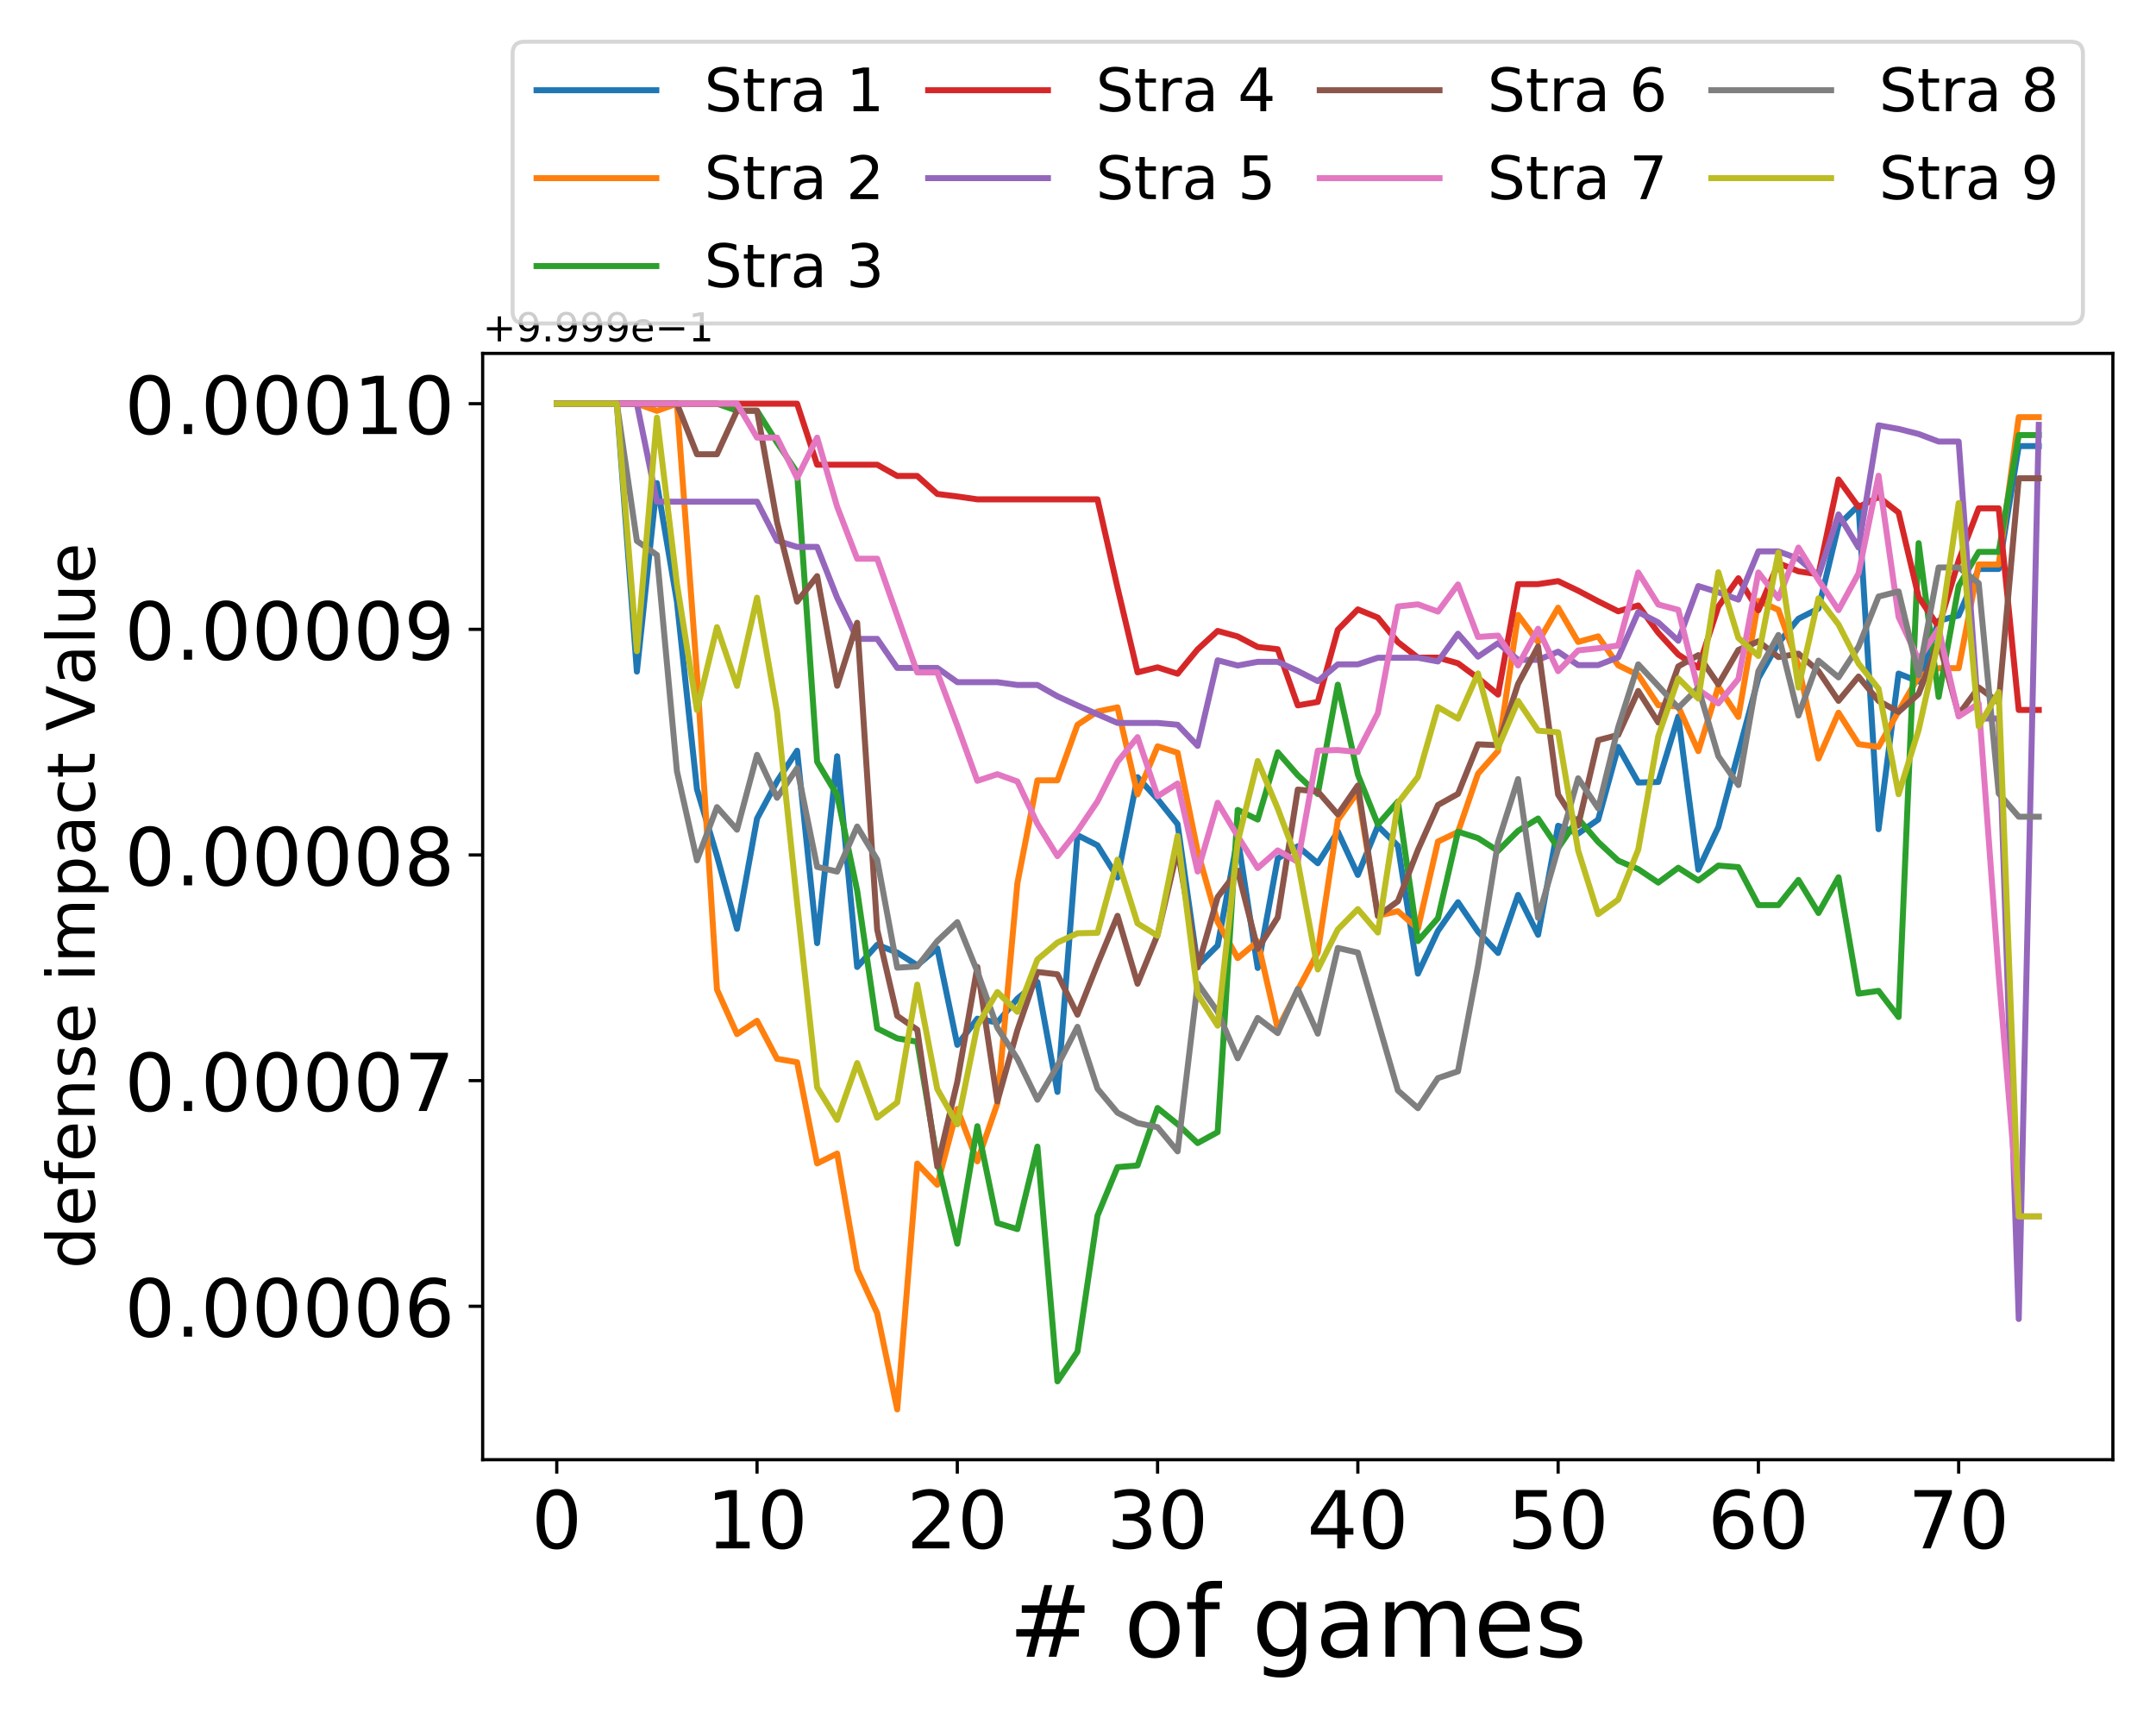 <?xml version="1.0" encoding="utf-8" standalone="no"?>
<!DOCTYPE svg PUBLIC "-//W3C//DTD SVG 1.1//EN"
  "http://www.w3.org/Graphics/SVG/1.1/DTD/svg11.dtd">
<!-- Created with matplotlib (https://matplotlib.org/) -->
<svg height="432pt" version="1.1" viewBox="0 0 540 432" width="540pt" xmlns="http://www.w3.org/2000/svg" xmlns:xlink="http://www.w3.org/1999/xlink">
 <defs>
  <style type="text/css">
*{stroke-linecap:butt;stroke-linejoin:round;}
  </style>
 </defs>
 <g id="figure_1">
  <g id="patch_1">
   <path d="M 0 432 
L 540 432 
L 540 0 
L 0 0 
z
" style="fill:#ffffff;"/>
  </g>
  <g id="axes_1">
   <g id="patch_2">
    <path d="M 120.89 365.56 
L 529.2 365.56 
L 529.2 88.5 
L 120.89 88.5 
z
" style="fill:#ffffff;"/>
   </g>
   <g id="matplotlib.axis_1">
    <g id="xtick_1">
     <g id="line2d_1">
      <defs>
       <path d="M 0 0 
L 0 3.5 
" id="mb848caf6ff" style="stroke:#000000;stroke-width:0.8;"/>
      </defs>
      <g>
       <use style="stroke:#000000;stroke-width:0.8;" x="139.45" xlink:href="#mb848caf6ff" y="365.56"/>
      </g>
     </g>
     <g id="text_1">
      <!-- 0 -->
      <defs>
       <path d="M 31.781 66.406 
Q 24.172 66.406 20.328 58.906 
Q 16.5 51.422 16.5 36.375 
Q 16.5 21.391 20.328 13.891 
Q 24.172 6.391 31.781 6.391 
Q 39.453 6.391 43.281 13.891 
Q 47.125 21.391 47.125 36.375 
Q 47.125 51.422 43.281 58.906 
Q 39.453 66.406 31.781 66.406 
z
M 31.781 74.219 
Q 44.047 74.219 50.516 64.516 
Q 56.984 54.828 56.984 36.375 
Q 56.984 17.969 50.516 8.266 
Q 44.047 -1.422 31.781 -1.422 
Q 19.531 -1.422 13.062 8.266 
Q 6.594 17.969 6.594 36.375 
Q 6.594 54.828 13.062 64.516 
Q 19.531 74.219 31.781 74.219 
z
" id="DejaVuSans-48"/>
      </defs>
      <g transform="translate(133.087 387.757)scale(0.2 -0.2)">
       <use xlink:href="#DejaVuSans-48"/>
      </g>
     </g>
    </g>
    <g id="xtick_2">
     <g id="line2d_2">
      <g>
       <use style="stroke:#000000;stroke-width:0.8;" x="189.61" xlink:href="#mb848caf6ff" y="365.56"/>
      </g>
     </g>
     <g id="text_2">
      <!-- 10 -->
      <defs>
       <path d="M 12.406 8.297 
L 28.516 8.297 
L 28.516 63.922 
L 10.984 60.406 
L 10.984 69.391 
L 28.422 72.906 
L 38.281 72.906 
L 38.281 8.297 
L 54.391 8.297 
L 54.391 0 
L 12.406 0 
z
" id="DejaVuSans-49"/>
      </defs>
      <g transform="translate(176.885 387.757)scale(0.2 -0.2)">
       <use xlink:href="#DejaVuSans-49"/>
       <use x="63.623" xlink:href="#DejaVuSans-48"/>
      </g>
     </g>
    </g>
    <g id="xtick_3">
     <g id="line2d_3">
      <g>
       <use style="stroke:#000000;stroke-width:0.8;" x="239.771" xlink:href="#mb848caf6ff" y="365.56"/>
      </g>
     </g>
     <g id="text_3">
      <!-- 20 -->
      <defs>
       <path d="M 19.188 8.297 
L 53.609 8.297 
L 53.609 0 
L 7.328 0 
L 7.328 8.297 
Q 12.938 14.109 22.625 23.891 
Q 32.328 33.688 34.812 36.531 
Q 39.547 41.844 41.422 45.531 
Q 43.312 49.219 43.312 52.781 
Q 43.312 58.594 39.234 62.25 
Q 35.156 65.922 28.609 65.922 
Q 23.969 65.922 18.812 64.312 
Q 13.672 62.703 7.812 59.422 
L 7.812 69.391 
Q 13.766 71.781 18.938 73 
Q 24.125 74.219 28.422 74.219 
Q 39.75 74.219 46.484 68.547 
Q 53.219 62.891 53.219 53.422 
Q 53.219 48.922 51.531 44.891 
Q 49.859 40.875 45.406 35.406 
Q 44.188 33.984 37.641 27.219 
Q 31.109 20.453 19.188 8.297 
z
" id="DejaVuSans-50"/>
      </defs>
      <g transform="translate(227.046 387.757)scale(0.2 -0.2)">
       <use xlink:href="#DejaVuSans-50"/>
       <use x="63.623" xlink:href="#DejaVuSans-48"/>
      </g>
     </g>
    </g>
    <g id="xtick_4">
     <g id="line2d_4">
      <g>
       <use style="stroke:#000000;stroke-width:0.8;" x="289.932" xlink:href="#mb848caf6ff" y="365.56"/>
      </g>
     </g>
     <g id="text_4">
      <!-- 30 -->
      <defs>
       <path d="M 40.578 39.312 
Q 47.656 37.797 51.625 33 
Q 55.609 28.219 55.609 21.188 
Q 55.609 10.406 48.188 4.484 
Q 40.766 -1.422 27.094 -1.422 
Q 22.516 -1.422 17.656 -0.516 
Q 12.797 0.391 7.625 2.203 
L 7.625 11.719 
Q 11.719 9.328 16.594 8.109 
Q 21.484 6.891 26.812 6.891 
Q 36.078 6.891 40.938 10.547 
Q 45.797 14.203 45.797 21.188 
Q 45.797 27.641 41.281 31.266 
Q 36.766 34.906 28.719 34.906 
L 20.219 34.906 
L 20.219 43.016 
L 29.109 43.016 
Q 36.375 43.016 40.234 45.922 
Q 44.094 48.828 44.094 54.297 
Q 44.094 59.906 40.109 62.906 
Q 36.141 65.922 28.719 65.922 
Q 24.656 65.922 20.016 65.031 
Q 15.375 64.156 9.812 62.312 
L 9.812 71.094 
Q 15.438 72.656 20.344 73.438 
Q 25.25 74.219 29.594 74.219 
Q 40.828 74.219 47.359 69.109 
Q 53.906 64.016 53.906 55.328 
Q 53.906 49.266 50.438 45.094 
Q 46.969 40.922 40.578 39.312 
z
" id="DejaVuSans-51"/>
      </defs>
      <g transform="translate(277.207 387.757)scale(0.2 -0.2)">
       <use xlink:href="#DejaVuSans-51"/>
       <use x="63.623" xlink:href="#DejaVuSans-48"/>
      </g>
     </g>
    </g>
    <g id="xtick_5">
     <g id="line2d_5">
      <g>
       <use style="stroke:#000000;stroke-width:0.8;" x="340.093" xlink:href="#mb848caf6ff" y="365.56"/>
      </g>
     </g>
     <g id="text_5">
      <!-- 40 -->
      <defs>
       <path d="M 37.797 64.312 
L 12.891 25.391 
L 37.797 25.391 
z
M 35.203 72.906 
L 47.609 72.906 
L 47.609 25.391 
L 58.016 25.391 
L 58.016 17.188 
L 47.609 17.188 
L 47.609 0 
L 37.797 0 
L 37.797 17.188 
L 4.891 17.188 
L 4.891 26.703 
z
" id="DejaVuSans-52"/>
      </defs>
      <g transform="translate(327.368 387.757)scale(0.2 -0.2)">
       <use xlink:href="#DejaVuSans-52"/>
       <use x="63.623" xlink:href="#DejaVuSans-48"/>
      </g>
     </g>
    </g>
    <g id="xtick_6">
     <g id="line2d_6">
      <g>
       <use style="stroke:#000000;stroke-width:0.8;" x="390.254" xlink:href="#mb848caf6ff" y="365.56"/>
      </g>
     </g>
     <g id="text_6">
      <!-- 50 -->
      <defs>
       <path d="M 10.797 72.906 
L 49.516 72.906 
L 49.516 64.594 
L 19.828 64.594 
L 19.828 46.734 
Q 21.969 47.469 24.109 47.828 
Q 26.266 48.188 28.422 48.188 
Q 40.625 48.188 47.75 41.5 
Q 54.891 34.812 54.891 23.391 
Q 54.891 11.625 47.562 5.094 
Q 40.234 -1.422 26.906 -1.422 
Q 22.312 -1.422 17.547 -0.641 
Q 12.797 0.141 7.719 1.703 
L 7.719 11.625 
Q 12.109 9.234 16.797 8.062 
Q 21.484 6.891 26.703 6.891 
Q 35.156 6.891 40.078 11.328 
Q 45.016 15.766 45.016 23.391 
Q 45.016 31 40.078 35.438 
Q 35.156 39.891 26.703 39.891 
Q 22.75 39.891 18.812 39.016 
Q 14.891 38.141 10.797 36.281 
z
" id="DejaVuSans-53"/>
      </defs>
      <g transform="translate(377.529 387.757)scale(0.2 -0.2)">
       <use xlink:href="#DejaVuSans-53"/>
       <use x="63.623" xlink:href="#DejaVuSans-48"/>
      </g>
     </g>
    </g>
    <g id="xtick_7">
     <g id="line2d_7">
      <g>
       <use style="stroke:#000000;stroke-width:0.8;" x="440.415" xlink:href="#mb848caf6ff" y="365.56"/>
      </g>
     </g>
     <g id="text_7">
      <!-- 60 -->
      <defs>
       <path d="M 33.016 40.375 
Q 26.375 40.375 22.484 35.828 
Q 18.609 31.297 18.609 23.391 
Q 18.609 15.531 22.484 10.953 
Q 26.375 6.391 33.016 6.391 
Q 39.656 6.391 43.531 10.953 
Q 47.406 15.531 47.406 23.391 
Q 47.406 31.297 43.531 35.828 
Q 39.656 40.375 33.016 40.375 
z
M 52.594 71.297 
L 52.594 62.312 
Q 48.875 64.062 45.094 64.984 
Q 41.312 65.922 37.594 65.922 
Q 27.828 65.922 22.672 59.328 
Q 17.531 52.734 16.797 39.406 
Q 19.672 43.656 24.016 45.922 
Q 28.375 48.188 33.594 48.188 
Q 44.578 48.188 50.953 41.516 
Q 57.328 34.859 57.328 23.391 
Q 57.328 12.156 50.688 5.359 
Q 44.047 -1.422 33.016 -1.422 
Q 20.359 -1.422 13.672 8.266 
Q 6.984 17.969 6.984 36.375 
Q 6.984 53.656 15.188 63.938 
Q 23.391 74.219 37.203 74.219 
Q 40.922 74.219 44.703 73.484 
Q 48.484 72.75 52.594 71.297 
z
" id="DejaVuSans-54"/>
      </defs>
      <g transform="translate(427.69 387.757)scale(0.2 -0.2)">
       <use xlink:href="#DejaVuSans-54"/>
       <use x="63.623" xlink:href="#DejaVuSans-48"/>
      </g>
     </g>
    </g>
    <g id="xtick_8">
     <g id="line2d_8">
      <g>
       <use style="stroke:#000000;stroke-width:0.8;" x="490.576" xlink:href="#mb848caf6ff" y="365.56"/>
      </g>
     </g>
     <g id="text_8">
      <!-- 70 -->
      <defs>
       <path d="M 8.203 72.906 
L 55.078 72.906 
L 55.078 68.703 
L 28.609 0 
L 18.312 0 
L 43.219 64.594 
L 8.203 64.594 
z
" id="DejaVuSans-55"/>
      </defs>
      <g transform="translate(477.851 387.757)scale(0.2 -0.2)">
       <use xlink:href="#DejaVuSans-55"/>
       <use x="63.623" xlink:href="#DejaVuSans-48"/>
      </g>
     </g>
    </g>
    <g id="text_9">
     <!-- # of games -->
     <defs>
      <path d="M 51.125 44 
L 36.922 44 
L 32.812 27.688 
L 47.125 27.688 
z
M 43.797 71.781 
L 38.719 51.516 
L 52.984 51.516 
L 58.109 71.781 
L 65.922 71.781 
L 60.891 51.516 
L 76.125 51.516 
L 76.125 44 
L 58.984 44 
L 54.984 27.688 
L 70.516 27.688 
L 70.516 20.219 
L 53.078 20.219 
L 48 0 
L 40.188 0 
L 45.219 20.219 
L 30.906 20.219 
L 25.875 0 
L 18.016 0 
L 23.094 20.219 
L 7.719 20.219 
L 7.719 27.688 
L 24.906 27.688 
L 29 44 
L 13.281 44 
L 13.281 51.516 
L 30.906 51.516 
L 35.891 71.781 
z
" id="DejaVuSans-35"/>
      <path id="DejaVuSans-32"/>
      <path d="M 30.609 48.391 
Q 23.391 48.391 19.188 42.75 
Q 14.984 37.109 14.984 27.297 
Q 14.984 17.484 19.156 11.844 
Q 23.344 6.203 30.609 6.203 
Q 37.797 6.203 41.984 11.859 
Q 46.188 17.531 46.188 27.297 
Q 46.188 37.016 41.984 42.703 
Q 37.797 48.391 30.609 48.391 
z
M 30.609 56 
Q 42.328 56 49.016 48.375 
Q 55.719 40.766 55.719 27.297 
Q 55.719 13.875 49.016 6.219 
Q 42.328 -1.422 30.609 -1.422 
Q 18.844 -1.422 12.172 6.219 
Q 5.516 13.875 5.516 27.297 
Q 5.516 40.766 12.172 48.375 
Q 18.844 56 30.609 56 
z
" id="DejaVuSans-111"/>
      <path d="M 37.109 75.984 
L 37.109 68.5 
L 28.516 68.5 
Q 23.688 68.5 21.797 66.547 
Q 19.922 64.594 19.922 59.516 
L 19.922 54.688 
L 34.719 54.688 
L 34.719 47.703 
L 19.922 47.703 
L 19.922 0 
L 10.891 0 
L 10.891 47.703 
L 2.297 47.703 
L 2.297 54.688 
L 10.891 54.688 
L 10.891 58.5 
Q 10.891 67.625 15.141 71.797 
Q 19.391 75.984 28.609 75.984 
z
" id="DejaVuSans-102"/>
      <path d="M 45.406 27.984 
Q 45.406 37.75 41.375 43.109 
Q 37.359 48.484 30.078 48.484 
Q 22.859 48.484 18.828 43.109 
Q 14.797 37.75 14.797 27.984 
Q 14.797 18.266 18.828 12.891 
Q 22.859 7.516 30.078 7.516 
Q 37.359 7.516 41.375 12.891 
Q 45.406 18.266 45.406 27.984 
z
M 54.391 6.781 
Q 54.391 -7.172 48.188 -13.984 
Q 42 -20.797 29.203 -20.797 
Q 24.469 -20.797 20.266 -20.094 
Q 16.062 -19.391 12.109 -17.922 
L 12.109 -9.188 
Q 16.062 -11.328 19.922 -12.344 
Q 23.781 -13.375 27.781 -13.375 
Q 36.625 -13.375 41.016 -8.766 
Q 45.406 -4.156 45.406 5.172 
L 45.406 9.625 
Q 42.625 4.781 38.281 2.391 
Q 33.938 0 27.875 0 
Q 17.828 0 11.672 7.656 
Q 5.516 15.328 5.516 27.984 
Q 5.516 40.672 11.672 48.328 
Q 17.828 56 27.875 56 
Q 33.938 56 38.281 53.609 
Q 42.625 51.219 45.406 46.391 
L 45.406 54.688 
L 54.391 54.688 
z
" id="DejaVuSans-103"/>
      <path d="M 34.281 27.484 
Q 23.391 27.484 19.188 25 
Q 14.984 22.516 14.984 16.5 
Q 14.984 11.719 18.141 8.906 
Q 21.297 6.109 26.703 6.109 
Q 34.188 6.109 38.703 11.406 
Q 43.219 16.703 43.219 25.484 
L 43.219 27.484 
z
M 52.203 31.203 
L 52.203 0 
L 43.219 0 
L 43.219 8.297 
Q 40.141 3.328 35.547 0.953 
Q 30.953 -1.422 24.312 -1.422 
Q 15.922 -1.422 10.953 3.297 
Q 6 8.016 6 15.922 
Q 6 25.141 12.172 29.828 
Q 18.359 34.516 30.609 34.516 
L 43.219 34.516 
L 43.219 35.406 
Q 43.219 41.609 39.141 45 
Q 35.062 48.391 27.688 48.391 
Q 23 48.391 18.547 47.266 
Q 14.109 46.141 10.016 43.891 
L 10.016 52.203 
Q 14.938 54.109 19.578 55.047 
Q 24.219 56 28.609 56 
Q 40.484 56 46.344 49.844 
Q 52.203 43.703 52.203 31.203 
z
" id="DejaVuSans-97"/>
      <path d="M 52 44.188 
Q 55.375 50.25 60.062 53.125 
Q 64.75 56 71.094 56 
Q 79.641 56 84.281 50.016 
Q 88.922 44.047 88.922 33.016 
L 88.922 0 
L 79.891 0 
L 79.891 32.719 
Q 79.891 40.578 77.094 44.375 
Q 74.312 48.188 68.609 48.188 
Q 61.625 48.188 57.562 43.547 
Q 53.516 38.922 53.516 30.906 
L 53.516 0 
L 44.484 0 
L 44.484 32.719 
Q 44.484 40.625 41.703 44.406 
Q 38.922 48.188 33.109 48.188 
Q 26.219 48.188 22.156 43.531 
Q 18.109 38.875 18.109 30.906 
L 18.109 0 
L 9.078 0 
L 9.078 54.688 
L 18.109 54.688 
L 18.109 46.188 
Q 21.188 51.219 25.484 53.609 
Q 29.781 56 35.688 56 
Q 41.656 56 45.828 52.969 
Q 50 49.953 52 44.188 
z
" id="DejaVuSans-109"/>
      <path d="M 56.203 29.594 
L 56.203 25.203 
L 14.891 25.203 
Q 15.484 15.922 20.484 11.062 
Q 25.484 6.203 34.422 6.203 
Q 39.594 6.203 44.453 7.469 
Q 49.312 8.734 54.109 11.281 
L 54.109 2.781 
Q 49.266 0.734 44.188 -0.344 
Q 39.109 -1.422 33.891 -1.422 
Q 20.797 -1.422 13.156 6.188 
Q 5.516 13.812 5.516 26.812 
Q 5.516 40.234 12.766 48.109 
Q 20.016 56 32.328 56 
Q 43.359 56 49.781 48.891 
Q 56.203 41.797 56.203 29.594 
z
M 47.219 32.234 
Q 47.125 39.594 43.094 43.984 
Q 39.062 48.391 32.422 48.391 
Q 24.906 48.391 20.391 44.141 
Q 15.875 39.891 15.188 32.172 
z
" id="DejaVuSans-101"/>
      <path d="M 44.281 53.078 
L 44.281 44.578 
Q 40.484 46.531 36.375 47.5 
Q 32.281 48.484 27.875 48.484 
Q 21.188 48.484 17.844 46.438 
Q 14.5 44.391 14.5 40.281 
Q 14.5 37.156 16.891 35.375 
Q 19.281 33.594 26.516 31.984 
L 29.594 31.297 
Q 39.156 29.25 43.188 25.516 
Q 47.219 21.781 47.219 15.094 
Q 47.219 7.469 41.188 3.016 
Q 35.156 -1.422 24.609 -1.422 
Q 20.219 -1.422 15.453 -0.562 
Q 10.688 0.297 5.422 2 
L 5.422 11.281 
Q 10.406 8.688 15.234 7.391 
Q 20.062 6.109 24.812 6.109 
Q 31.156 6.109 34.562 8.281 
Q 37.984 10.453 37.984 14.406 
Q 37.984 18.062 35.516 20.016 
Q 33.062 21.969 24.703 23.781 
L 21.578 24.516 
Q 13.234 26.266 9.516 29.906 
Q 5.812 33.547 5.812 39.891 
Q 5.812 47.609 11.281 51.797 
Q 16.75 56 26.812 56 
Q 31.781 56 36.172 55.266 
Q 40.578 54.547 44.281 53.078 
z
" id="DejaVuSans-115"/>
     </defs>
     <g transform="translate(252.602 414.912)scale(0.25 -0.25)">
      <use xlink:href="#DejaVuSans-35"/>
      <use x="83.789" xlink:href="#DejaVuSans-32"/>
      <use x="115.576" xlink:href="#DejaVuSans-111"/>
      <use x="176.758" xlink:href="#DejaVuSans-102"/>
      <use x="211.963" xlink:href="#DejaVuSans-32"/>
      <use x="243.75" xlink:href="#DejaVuSans-103"/>
      <use x="307.227" xlink:href="#DejaVuSans-97"/>
      <use x="368.506" xlink:href="#DejaVuSans-109"/>
      <use x="465.918" xlink:href="#DejaVuSans-101"/>
      <use x="527.441" xlink:href="#DejaVuSans-115"/>
     </g>
    </g>
   </g>
   <g id="matplotlib.axis_2">
    <g id="ytick_1">
     <g id="line2d_9">
      <defs>
       <path d="M 0 0 
L -3.5 0 
" id="m22e35b7eac" style="stroke:#000000;stroke-width:0.8;"/>
      </defs>
      <g>
       <use style="stroke:#000000;stroke-width:0.8;" x="120.89" xlink:href="#m22e35b7eac" y="327.139"/>
      </g>
     </g>
     <g id="text_10">
      <!-- 0.00006 -->
      <defs>
       <path d="M 10.688 12.406 
L 21 12.406 
L 21 0 
L 10.688 0 
z
" id="DejaVuSans-46"/>
      </defs>
      <g transform="translate(31.184 334.738)scale(0.2 -0.2)">
       <use xlink:href="#DejaVuSans-48"/>
       <use x="63.623" xlink:href="#DejaVuSans-46"/>
       <use x="95.41" xlink:href="#DejaVuSans-48"/>
       <use x="159.033" xlink:href="#DejaVuSans-48"/>
       <use x="222.656" xlink:href="#DejaVuSans-48"/>
       <use x="286.279" xlink:href="#DejaVuSans-48"/>
       <use x="349.902" xlink:href="#DejaVuSans-54"/>
      </g>
     </g>
    </g>
    <g id="ytick_2">
     <g id="line2d_10">
      <g>
       <use style="stroke:#000000;stroke-width:0.8;" x="120.89" xlink:href="#m22e35b7eac" y="270.628"/>
      </g>
     </g>
     <g id="text_11">
      <!-- 0.00007 -->
      <g transform="translate(31.184 278.226)scale(0.2 -0.2)">
       <use xlink:href="#DejaVuSans-48"/>
       <use x="63.623" xlink:href="#DejaVuSans-46"/>
       <use x="95.41" xlink:href="#DejaVuSans-48"/>
       <use x="159.033" xlink:href="#DejaVuSans-48"/>
       <use x="222.656" xlink:href="#DejaVuSans-48"/>
       <use x="286.279" xlink:href="#DejaVuSans-48"/>
       <use x="349.902" xlink:href="#DejaVuSans-55"/>
      </g>
     </g>
    </g>
    <g id="ytick_3">
     <g id="line2d_11">
      <g>
       <use style="stroke:#000000;stroke-width:0.8;" x="120.89" xlink:href="#m22e35b7eac" y="214.116"/>
      </g>
     </g>
     <g id="text_12">
      <!-- 0.00008 -->
      <defs>
       <path d="M 31.781 34.625 
Q 24.75 34.625 20.719 30.859 
Q 16.703 27.094 16.703 20.516 
Q 16.703 13.922 20.719 10.156 
Q 24.75 6.391 31.781 6.391 
Q 38.812 6.391 42.859 10.172 
Q 46.922 13.969 46.922 20.516 
Q 46.922 27.094 42.891 30.859 
Q 38.875 34.625 31.781 34.625 
z
M 21.922 38.812 
Q 15.578 40.375 12.031 44.719 
Q 8.5 49.078 8.5 55.328 
Q 8.5 64.062 14.719 69.141 
Q 20.953 74.219 31.781 74.219 
Q 42.672 74.219 48.875 69.141 
Q 55.078 64.062 55.078 55.328 
Q 55.078 49.078 51.531 44.719 
Q 48 40.375 41.703 38.812 
Q 48.828 37.156 52.797 32.312 
Q 56.781 27.484 56.781 20.516 
Q 56.781 9.906 50.312 4.234 
Q 43.844 -1.422 31.781 -1.422 
Q 19.734 -1.422 13.25 4.234 
Q 6.781 9.906 6.781 20.516 
Q 6.781 27.484 10.781 32.312 
Q 14.797 37.156 21.922 38.812 
z
M 18.312 54.391 
Q 18.312 48.734 21.844 45.562 
Q 25.391 42.391 31.781 42.391 
Q 38.141 42.391 41.719 45.562 
Q 45.312 48.734 45.312 54.391 
Q 45.312 60.062 41.719 63.234 
Q 38.141 66.406 31.781 66.406 
Q 25.391 66.406 21.844 63.234 
Q 18.312 60.062 18.312 54.391 
z
" id="DejaVuSans-56"/>
      </defs>
      <g transform="translate(31.184 221.715)scale(0.2 -0.2)">
       <use xlink:href="#DejaVuSans-48"/>
       <use x="63.623" xlink:href="#DejaVuSans-46"/>
       <use x="95.41" xlink:href="#DejaVuSans-48"/>
       <use x="159.033" xlink:href="#DejaVuSans-48"/>
       <use x="222.656" xlink:href="#DejaVuSans-48"/>
       <use x="286.279" xlink:href="#DejaVuSans-48"/>
       <use x="349.902" xlink:href="#DejaVuSans-56"/>
      </g>
     </g>
    </g>
    <g id="ytick_4">
     <g id="line2d_12">
      <g>
       <use style="stroke:#000000;stroke-width:0.8;" x="120.89" xlink:href="#m22e35b7eac" y="157.605"/>
      </g>
     </g>
     <g id="text_13">
      <!-- 0.00009 -->
      <defs>
       <path d="M 10.984 1.516 
L 10.984 10.5 
Q 14.703 8.734 18.5 7.812 
Q 22.312 6.891 25.984 6.891 
Q 35.75 6.891 40.891 13.453 
Q 46.047 20.016 46.781 33.406 
Q 43.953 29.203 39.594 26.953 
Q 35.25 24.703 29.984 24.703 
Q 19.047 24.703 12.672 31.312 
Q 6.297 37.938 6.297 49.422 
Q 6.297 60.641 12.938 67.422 
Q 19.578 74.219 30.609 74.219 
Q 43.266 74.219 49.922 64.516 
Q 56.594 54.828 56.594 36.375 
Q 56.594 19.141 48.406 8.859 
Q 40.234 -1.422 26.422 -1.422 
Q 22.703 -1.422 18.891 -0.688 
Q 15.094 0.047 10.984 1.516 
z
M 30.609 32.422 
Q 37.25 32.422 41.125 36.953 
Q 45.016 41.5 45.016 49.422 
Q 45.016 57.281 41.125 61.844 
Q 37.25 66.406 30.609 66.406 
Q 23.969 66.406 20.094 61.844 
Q 16.219 57.281 16.219 49.422 
Q 16.219 41.5 20.094 36.953 
Q 23.969 32.422 30.609 32.422 
z
" id="DejaVuSans-57"/>
      </defs>
      <g transform="translate(31.184 165.203)scale(0.2 -0.2)">
       <use xlink:href="#DejaVuSans-48"/>
       <use x="63.623" xlink:href="#DejaVuSans-46"/>
       <use x="95.41" xlink:href="#DejaVuSans-48"/>
       <use x="159.033" xlink:href="#DejaVuSans-48"/>
       <use x="222.656" xlink:href="#DejaVuSans-48"/>
       <use x="286.279" xlink:href="#DejaVuSans-48"/>
       <use x="349.902" xlink:href="#DejaVuSans-57"/>
      </g>
     </g>
    </g>
    <g id="ytick_5">
     <g id="line2d_13">
      <g>
       <use style="stroke:#000000;stroke-width:0.8;" x="120.89" xlink:href="#m22e35b7eac" y="101.094"/>
      </g>
     </g>
     <g id="text_14">
      <!-- 0.00010 -->
      <g transform="translate(31.184 108.692)scale(0.2 -0.2)">
       <use xlink:href="#DejaVuSans-48"/>
       <use x="63.623" xlink:href="#DejaVuSans-46"/>
       <use x="95.41" xlink:href="#DejaVuSans-48"/>
       <use x="159.033" xlink:href="#DejaVuSans-48"/>
       <use x="222.656" xlink:href="#DejaVuSans-48"/>
       <use x="286.279" xlink:href="#DejaVuSans-49"/>
       <use x="349.902" xlink:href="#DejaVuSans-48"/>
      </g>
     </g>
    </g>
    <g id="text_15">
     <!-- defense impact Value -->
     <defs>
      <path d="M 45.406 46.391 
L 45.406 75.984 
L 54.391 75.984 
L 54.391 0 
L 45.406 0 
L 45.406 8.203 
Q 42.578 3.328 38.25 0.953 
Q 33.938 -1.422 27.875 -1.422 
Q 17.969 -1.422 11.734 6.484 
Q 5.516 14.406 5.516 27.297 
Q 5.516 40.188 11.734 48.094 
Q 17.969 56 27.875 56 
Q 33.938 56 38.25 53.625 
Q 42.578 51.266 45.406 46.391 
z
M 14.797 27.297 
Q 14.797 17.391 18.875 11.75 
Q 22.953 6.109 30.078 6.109 
Q 37.203 6.109 41.297 11.75 
Q 45.406 17.391 45.406 27.297 
Q 45.406 37.203 41.297 42.844 
Q 37.203 48.484 30.078 48.484 
Q 22.953 48.484 18.875 42.844 
Q 14.797 37.203 14.797 27.297 
z
" id="DejaVuSans-100"/>
      <path d="M 54.891 33.016 
L 54.891 0 
L 45.906 0 
L 45.906 32.719 
Q 45.906 40.484 42.875 44.328 
Q 39.844 48.188 33.797 48.188 
Q 26.516 48.188 22.312 43.547 
Q 18.109 38.922 18.109 30.906 
L 18.109 0 
L 9.078 0 
L 9.078 54.688 
L 18.109 54.688 
L 18.109 46.188 
Q 21.344 51.125 25.703 53.562 
Q 30.078 56 35.797 56 
Q 45.219 56 50.047 50.172 
Q 54.891 44.344 54.891 33.016 
z
" id="DejaVuSans-110"/>
      <path d="M 9.422 54.688 
L 18.406 54.688 
L 18.406 0 
L 9.422 0 
z
M 9.422 75.984 
L 18.406 75.984 
L 18.406 64.594 
L 9.422 64.594 
z
" id="DejaVuSans-105"/>
      <path d="M 18.109 8.203 
L 18.109 -20.797 
L 9.078 -20.797 
L 9.078 54.688 
L 18.109 54.688 
L 18.109 46.391 
Q 20.953 51.266 25.266 53.625 
Q 29.594 56 35.594 56 
Q 45.562 56 51.781 48.094 
Q 58.016 40.188 58.016 27.297 
Q 58.016 14.406 51.781 6.484 
Q 45.562 -1.422 35.594 -1.422 
Q 29.594 -1.422 25.266 0.953 
Q 20.953 3.328 18.109 8.203 
z
M 48.688 27.297 
Q 48.688 37.203 44.609 42.844 
Q 40.531 48.484 33.406 48.484 
Q 26.266 48.484 22.188 42.844 
Q 18.109 37.203 18.109 27.297 
Q 18.109 17.391 22.188 11.75 
Q 26.266 6.109 33.406 6.109 
Q 40.531 6.109 44.609 11.75 
Q 48.688 17.391 48.688 27.297 
z
" id="DejaVuSans-112"/>
      <path d="M 48.781 52.594 
L 48.781 44.188 
Q 44.969 46.297 41.141 47.344 
Q 37.312 48.391 33.406 48.391 
Q 24.656 48.391 19.812 42.844 
Q 14.984 37.312 14.984 27.297 
Q 14.984 17.281 19.812 11.734 
Q 24.656 6.203 33.406 6.203 
Q 37.312 6.203 41.141 7.25 
Q 44.969 8.297 48.781 10.406 
L 48.781 2.094 
Q 45.016 0.344 40.984 -0.531 
Q 36.969 -1.422 32.422 -1.422 
Q 20.062 -1.422 12.781 6.344 
Q 5.516 14.109 5.516 27.297 
Q 5.516 40.672 12.859 48.328 
Q 20.219 56 33.016 56 
Q 37.156 56 41.109 55.141 
Q 45.062 54.297 48.781 52.594 
z
" id="DejaVuSans-99"/>
      <path d="M 18.312 70.219 
L 18.312 54.688 
L 36.812 54.688 
L 36.812 47.703 
L 18.312 47.703 
L 18.312 18.016 
Q 18.312 11.328 20.141 9.422 
Q 21.969 7.516 27.594 7.516 
L 36.812 7.516 
L 36.812 0 
L 27.594 0 
Q 17.188 0 13.234 3.875 
Q 9.281 7.766 9.281 18.016 
L 9.281 47.703 
L 2.688 47.703 
L 2.688 54.688 
L 9.281 54.688 
L 9.281 70.219 
z
" id="DejaVuSans-116"/>
      <path d="M 28.609 0 
L 0.781 72.906 
L 11.078 72.906 
L 34.188 11.531 
L 57.328 72.906 
L 67.578 72.906 
L 39.797 0 
z
" id="DejaVuSans-86"/>
      <path d="M 9.422 75.984 
L 18.406 75.984 
L 18.406 0 
L 9.422 0 
z
" id="DejaVuSans-108"/>
      <path d="M 8.5 21.578 
L 8.5 54.688 
L 17.484 54.688 
L 17.484 21.922 
Q 17.484 14.156 20.5 10.266 
Q 23.531 6.391 29.594 6.391 
Q 36.859 6.391 41.078 11.031 
Q 45.312 15.672 45.312 23.688 
L 45.312 54.688 
L 54.297 54.688 
L 54.297 0 
L 45.312 0 
L 45.312 8.406 
Q 42.047 3.422 37.719 1 
Q 33.406 -1.422 27.688 -1.422 
Q 18.266 -1.422 13.375 4.438 
Q 8.5 10.297 8.5 21.578 
z
M 31.109 56 
z
" id="DejaVuSans-117"/>
     </defs>
     <g transform="translate(23.718 317.757)rotate(-90)scale(0.167 -0.167)">
      <use xlink:href="#DejaVuSans-100"/>
      <use x="63.477" xlink:href="#DejaVuSans-101"/>
      <use x="125" xlink:href="#DejaVuSans-102"/>
      <use x="160.205" xlink:href="#DejaVuSans-101"/>
      <use x="221.729" xlink:href="#DejaVuSans-110"/>
      <use x="285.107" xlink:href="#DejaVuSans-115"/>
      <use x="337.207" xlink:href="#DejaVuSans-101"/>
      <use x="398.73" xlink:href="#DejaVuSans-32"/>
      <use x="430.518" xlink:href="#DejaVuSans-105"/>
      <use x="458.301" xlink:href="#DejaVuSans-109"/>
      <use x="555.713" xlink:href="#DejaVuSans-112"/>
      <use x="619.189" xlink:href="#DejaVuSans-97"/>
      <use x="680.469" xlink:href="#DejaVuSans-99"/>
      <use x="735.449" xlink:href="#DejaVuSans-116"/>
      <use x="774.658" xlink:href="#DejaVuSans-32"/>
      <use x="806.445" xlink:href="#DejaVuSans-86"/>
      <use x="874.744" xlink:href="#DejaVuSans-97"/>
      <use x="936.023" xlink:href="#DejaVuSans-108"/>
      <use x="963.807" xlink:href="#DejaVuSans-117"/>
      <use x="1027.186" xlink:href="#DejaVuSans-101"/>
     </g>
    </g>
    <g id="text_16">
     <!-- +9.999e−1 -->
     <defs>
      <path d="M 46 62.703 
L 46 35.5 
L 73.188 35.5 
L 73.188 27.203 
L 46 27.203 
L 46 0 
L 37.797 0 
L 37.797 27.203 
L 10.594 27.203 
L 10.594 35.5 
L 37.797 35.5 
L 37.797 62.703 
z
" id="DejaVuSans-43"/>
      <path d="M 10.594 35.5 
L 73.188 35.5 
L 73.188 27.203 
L 10.594 27.203 
z
" id="DejaVuSans-8722"/>
     </defs>
     <g transform="translate(120.89 85.5)scale(0.1 -0.1)">
      <use xlink:href="#DejaVuSans-43"/>
      <use x="83.789" xlink:href="#DejaVuSans-57"/>
      <use x="147.412" xlink:href="#DejaVuSans-46"/>
      <use x="179.199" xlink:href="#DejaVuSans-57"/>
      <use x="242.822" xlink:href="#DejaVuSans-57"/>
      <use x="306.445" xlink:href="#DejaVuSans-57"/>
      <use x="370.068" xlink:href="#DejaVuSans-101"/>
      <use x="431.592" xlink:href="#DejaVuSans-8722"/>
      <use x="515.381" xlink:href="#DejaVuSans-49"/>
     </g>
    </g>
   </g>
   <g id="line2d_14">
    <path clip-path="url(#pe4929e7ce4)" d="M 139.45 101.094 
L 144.466 101.094 
L 149.482 101.094 
L 154.498 101.094 
L 159.514 168.187 
L 164.53 120.989 
L 169.546 150.669 
L 174.562 197.645 
L 179.578 214.367 
L 184.594 232.609 
L 189.61 204.996 
L 194.627 195.675 
L 199.643 188.012 
L 204.659 236.191 
L 209.675 189.389 
L 214.691 242.166 
L 219.707 236.612 
L 224.723 238.554 
L 229.739 241.751 
L 234.755 237.501 
L 239.771 261.666 
L 244.788 255.124 
L 249.804 256.071 
L 254.82 250.09 
L 259.836 245.932 
L 264.852 273.448 
L 269.868 209.157 
L 274.884 211.7 
L 279.9 219.755 
L 284.916 194.636 
L 289.932 200.13 
L 294.948 206.405 
L 299.965 241.774 
L 304.981 236.787 
L 309.997 209.759 
L 315.013 242.411 
L 320.029 214.998 
L 325.045 211.938 
L 330.061 216.179 
L 335.077 208.269 
L 340.093 219.107 
L 345.109 206.859 
L 350.125 211.805 
L 355.142 243.83 
L 360.158 233.116 
L 365.174 225.95 
L 370.19 233.326 
L 375.206 238.652 
L 380.222 224.114 
L 385.238 234.103 
L 390.254 206.802 
L 395.27 208.76 
L 400.286 205.259 
L 405.302 187.05 
L 410.319 195.971 
L 415.335 195.834 
L 420.351 179.444 
L 425.367 217.789 
L 430.383 207.134 
L 435.399 188.485 
L 440.415 169.858 
L 445.431 161.019 
L 450.447 154.952 
L 455.463 152.41 
L 460.48 131.481 
L 465.496 126.583 
L 470.512 207.654 
L 475.528 168.686 
L 480.544 170.674 
L 485.56 155.478 
L 490.576 154.126 
L 495.592 142.48 
L 500.608 142.48 
L 505.624 111.71 
L 510.64 111.71 
" style="fill:none;stroke:#1f77b4;stroke-linecap:square;stroke-width:1.5;"/>
   </g>
   <g id="line2d_15">
    <path clip-path="url(#pe4929e7ce4)" d="M 139.45 101.094 
L 144.466 101.094 
L 149.482 101.094 
L 154.498 101.094 
L 159.514 101.094 
L 164.53 102.887 
L 169.546 101.094 
L 174.562 168.714 
L 179.578 247.83 
L 184.594 258.974 
L 189.61 255.644 
L 194.627 265.164 
L 199.643 266.021 
L 204.659 291.363 
L 209.675 288.892 
L 214.691 317.931 
L 219.707 328.864 
L 224.723 352.966 
L 229.739 291.398 
L 234.755 296.705 
L 239.771 277.722 
L 244.788 290.841 
L 249.804 276.344 
L 254.82 221.183 
L 259.836 195.422 
L 264.852 195.422 
L 269.868 181.513 
L 274.884 178.191 
L 279.9 177.144 
L 284.916 198.935 
L 289.932 186.906 
L 294.948 188.514 
L 299.965 213.219 
L 304.981 230.887 
L 309.997 239.949 
L 315.013 235.757 
L 320.029 257.671 
L 325.045 247.914 
L 330.061 238.513 
L 335.077 205.376 
L 340.093 198.278 
L 345.109 229.337 
L 350.125 228.204 
L 355.142 232.548 
L 360.158 210.755 
L 365.174 208.357 
L 370.19 193.754 
L 375.206 188.074 
L 380.222 154.006 
L 385.238 160.783 
L 390.254 152.194 
L 395.27 160.768 
L 400.286 159.366 
L 405.302 166.616 
L 410.319 169.056 
L 415.335 176.6 
L 420.351 176.938 
L 425.367 188.116 
L 430.383 171.962 
L 435.399 179.548 
L 440.415 150.47 
L 445.431 152.74 
L 450.447 166.701 
L 455.463 189.964 
L 460.48 178.483 
L 465.496 186.358 
L 470.512 187.044 
L 475.528 178.089 
L 480.544 169.446 
L 485.56 167.333 
L 490.576 167.333 
L 495.592 141.361 
L 500.608 141.361 
L 505.624 104.469 
L 510.64 104.469 
" style="fill:none;stroke:#ff7f0e;stroke-linecap:square;stroke-width:1.5;"/>
   </g>
   <g id="line2d_16">
    <path clip-path="url(#pe4929e7ce4)" d="M 139.45 101.094 
L 144.466 101.094 
L 149.482 101.094 
L 154.498 101.094 
L 159.514 101.094 
L 164.53 101.094 
L 169.546 101.094 
L 174.562 101.094 
L 179.578 101.094 
L 184.594 102.859 
L 189.61 102.859 
L 194.627 110.848 
L 199.643 118.317 
L 204.659 190.782 
L 209.675 199.133 
L 214.691 223.04 
L 219.707 257.561 
L 224.723 260.045 
L 229.739 260.883 
L 234.755 290.68 
L 239.771 311.468 
L 244.788 282.041 
L 249.804 306.304 
L 254.82 307.807 
L 259.836 287.156 
L 264.852 345.936 
L 269.868 338.513 
L 274.884 304.441 
L 279.9 292.291 
L 284.916 291.869 
L 289.932 277.48 
L 294.948 281.542 
L 299.965 286.261 
L 304.981 283.521 
L 309.997 202.832 
L 315.013 205.242 
L 320.029 188.398 
L 325.045 194.141 
L 330.061 198.855 
L 335.077 171.465 
L 340.093 193.965 
L 345.109 206.481 
L 350.125 200.739 
L 355.142 235.678 
L 360.158 229.943 
L 365.174 208.287 
L 370.19 209.895 
L 375.206 213.089 
L 380.222 208.063 
L 385.238 204.983 
L 390.254 212.4 
L 395.27 205.008 
L 400.286 210.856 
L 405.302 215.534 
L 410.319 217.659 
L 415.335 221.031 
L 420.351 217.317 
L 425.367 220.516 
L 430.383 216.763 
L 435.399 217.161 
L 440.415 226.669 
L 445.431 226.669 
L 450.447 220.369 
L 455.463 228.64 
L 460.48 219.705 
L 465.496 248.841 
L 470.512 248.145 
L 475.528 254.699 
L 480.544 136.019 
L 485.56 174.529 
L 490.576 146.717 
L 495.592 138.215 
L 500.608 138.215 
L 505.624 108.959 
L 510.64 108.959 
" style="fill:none;stroke:#2ca02c;stroke-linecap:square;stroke-width:1.5;"/>
   </g>
   <g id="line2d_17">
    <path clip-path="url(#pe4929e7ce4)" d="M 139.45 101.094 
L 144.466 101.094 
L 149.482 101.094 
L 154.498 101.094 
L 159.514 101.094 
L 164.53 101.094 
L 169.546 101.094 
L 174.562 101.094 
L 179.578 101.094 
L 184.594 101.094 
L 189.61 101.094 
L 194.627 101.094 
L 199.643 101.094 
L 204.659 116.378 
L 209.675 116.378 
L 214.691 116.378 
L 219.707 116.378 
L 224.723 119.195 
L 229.739 119.195 
L 234.755 123.704 
L 239.771 124.332 
L 244.788 125.056 
L 249.804 125.056 
L 254.82 125.056 
L 259.836 125.056 
L 264.852 125.056 
L 269.868 125.056 
L 274.884 125.056 
L 279.9 147.194 
L 284.916 168.375 
L 289.932 167.127 
L 294.948 168.726 
L 299.965 162.622 
L 304.981 158.01 
L 309.997 159.393 
L 315.013 162.031 
L 320.029 162.591 
L 325.045 176.655 
L 330.061 175.782 
L 335.077 157.719 
L 340.093 152.615 
L 345.109 154.67 
L 350.125 160.807 
L 355.142 164.697 
L 360.158 164.697 
L 365.174 166.111 
L 370.19 169.819 
L 375.206 173.948 
L 380.222 146.284 
L 385.238 146.284 
L 390.254 145.53 
L 395.27 147.932 
L 400.286 150.582 
L 405.302 153.089 
L 410.319 151.626 
L 415.335 158.463 
L 420.351 163.917 
L 425.367 167.191 
L 430.383 151.922 
L 435.399 144.815 
L 440.415 152.828 
L 445.431 141.031 
L 450.447 143.084 
L 455.463 143.826 
L 460.48 120.078 
L 465.496 126.982 
L 470.512 124.465 
L 475.528 128.36 
L 480.544 149.526 
L 485.56 156.991 
L 490.576 140.393 
L 495.592 127.305 
L 500.608 127.305 
L 505.624 177.797 
L 510.64 177.797 
" style="fill:none;stroke:#d62728;stroke-linecap:square;stroke-width:1.5;"/>
   </g>
   <g id="line2d_18">
    <path clip-path="url(#pe4929e7ce4)" d="M 139.45 101.094 
L 144.466 101.094 
L 149.482 101.094 
L 154.498 101.094 
L 159.514 101.094 
L 164.53 125.634 
L 169.546 125.634 
L 174.562 125.634 
L 179.578 125.634 
L 184.594 125.634 
L 189.61 125.634 
L 194.627 135.404 
L 199.643 136.967 
L 204.659 136.967 
L 209.675 149.696 
L 214.691 159.993 
L 219.707 159.993 
L 224.723 167.275 
L 229.739 167.275 
L 234.755 167.275 
L 239.771 170.841 
L 244.788 170.841 
L 249.804 170.841 
L 254.82 171.541 
L 259.836 171.541 
L 264.852 174.375 
L 269.868 176.675 
L 274.884 178.873 
L 279.9 181.046 
L 284.916 181.046 
L 289.932 181.046 
L 294.948 181.503 
L 299.965 186.791 
L 304.981 165.359 
L 309.997 166.67 
L 315.013 165.747 
L 320.029 165.747 
L 325.045 168.039 
L 330.061 170.582 
L 335.077 166.38 
L 340.093 166.38 
L 345.109 164.719 
L 350.125 164.719 
L 355.142 164.719 
L 360.158 165.654 
L 365.174 158.701 
L 370.19 164.449 
L 375.206 161.073 
L 380.222 165.246 
L 385.238 165.246 
L 390.254 163.204 
L 395.27 166.561 
L 400.286 166.561 
L 405.302 164.619 
L 410.319 153.295 
L 415.335 155.882 
L 420.351 160.461 
L 425.367 146.768 
L 430.383 148.325 
L 435.399 150.161 
L 440.415 138.083 
L 445.431 138.083 
L 450.447 139.933 
L 455.463 144.248 
L 460.48 128.834 
L 465.496 137.122 
L 470.512 106.516 
L 475.528 107.42 
L 480.544 108.685 
L 485.56 110.583 
L 490.576 110.583 
L 495.592 179.935 
L 500.608 179.935 
L 505.624 330.317 
L 510.64 106.398 
" style="fill:none;stroke:#9467bd;stroke-linecap:square;stroke-width:1.5;"/>
   </g>
   <g id="line2d_19">
    <path clip-path="url(#pe4929e7ce4)" d="M 139.45 101.094 
L 144.466 101.094 
L 149.482 101.094 
L 154.498 101.094 
L 159.514 101.094 
L 164.53 101.094 
L 169.546 101.094 
L 174.562 113.755 
L 179.578 113.755 
L 184.594 102.859 
L 189.61 102.859 
L 194.627 130.789 
L 199.643 150.664 
L 204.659 144.283 
L 209.675 171.741 
L 214.691 155.964 
L 219.707 232.828 
L 224.723 254.415 
L 229.739 257.885 
L 234.755 292.147 
L 239.771 270.899 
L 244.788 242.167 
L 249.804 275.825 
L 254.82 257.961 
L 259.836 243.409 
L 264.852 244.007 
L 269.868 254.11 
L 274.884 241.456 
L 279.9 229.359 
L 284.916 246.357 
L 289.932 234.063 
L 294.948 212.711 
L 299.965 242.291 
L 304.981 224.662 
L 309.997 218.017 
L 315.013 237.651 
L 320.029 229.758 
L 325.045 197.736 
L 330.061 198.221 
L 335.077 203.964 
L 340.093 196.71 
L 345.109 229.39 
L 350.125 225.701 
L 355.142 212.839 
L 360.158 201.598 
L 365.174 198.814 
L 370.19 186.399 
L 375.206 186.622 
L 380.222 171.28 
L 385.238 161.902 
L 390.254 199.004 
L 395.27 206.768 
L 400.286 185.367 
L 405.302 184.047 
L 410.319 173.041 
L 415.335 180.926 
L 420.351 166.894 
L 425.367 164.066 
L 430.383 171.404 
L 435.399 162.775 
L 440.415 160.607 
L 445.431 164.552 
L 450.447 163.7 
L 455.463 168.067 
L 460.48 175.514 
L 465.496 169.432 
L 470.512 175.53 
L 475.528 178.286 
L 480.544 173.782 
L 485.56 160.702 
L 490.576 178.959 
L 495.592 172.158 
L 500.608 175.936 
L 505.624 119.783 
L 510.64 119.783 
" style="fill:none;stroke:#8c564b;stroke-linecap:square;stroke-width:1.5;"/>
   </g>
   <g id="line2d_20">
    <path clip-path="url(#pe4929e7ce4)" d="M 139.45 101.094 
L 144.466 101.094 
L 149.482 101.094 
L 154.498 101.094 
L 159.514 101.094 
L 164.53 101.094 
L 169.546 101.094 
L 174.562 101.094 
L 179.578 101.094 
L 184.594 101.094 
L 189.61 109.595 
L 194.627 109.595 
L 199.643 119.697 
L 204.659 109.595 
L 209.675 126.893 
L 214.691 139.924 
L 219.707 139.924 
L 224.723 154.188 
L 229.739 168.402 
L 234.755 168.402 
L 239.771 181.735 
L 244.788 195.546 
L 249.804 193.889 
L 254.82 195.704 
L 259.836 206.316 
L 264.852 214.395 
L 269.868 208.122 
L 274.884 200.694 
L 279.9 190.78 
L 284.916 184.61 
L 289.932 199.419 
L 294.948 196.218 
L 299.965 218.26 
L 304.981 201.049 
L 309.997 209.394 
L 315.013 217.387 
L 320.029 212.973 
L 325.045 215.847 
L 330.061 187.977 
L 335.077 187.839 
L 340.093 188.333 
L 345.109 178.609 
L 350.125 151.878 
L 355.142 151.346 
L 360.158 153.159 
L 365.174 146.369 
L 370.19 159.517 
L 375.206 159.17 
L 380.222 166.651 
L 385.238 157.461 
L 390.254 168.075 
L 395.27 162.881 
L 400.286 162.352 
L 405.302 161.653 
L 410.319 143.371 
L 415.335 151.393 
L 420.351 152.725 
L 425.367 172.736 
L 430.383 176.154 
L 435.399 170.043 
L 440.415 143.374 
L 445.431 149.837 
L 450.447 137.134 
L 455.463 145.224 
L 460.48 152.798 
L 465.496 143.62 
L 470.512 119.137 
L 475.528 154.524 
L 480.544 165.209 
L 485.56 157.427 
L 490.576 179.419 
L 495.592 176.205 
L 500.608 244.047 
L 505.624 304.619 
L 510.64 304.619 
" style="fill:none;stroke:#e377c2;stroke-linecap:square;stroke-width:1.5;"/>
   </g>
   <g id="line2d_21">
    <path clip-path="url(#pe4929e7ce4)" d="M 139.45 101.094 
L 144.466 101.094 
L 149.482 101.094 
L 154.498 101.094 
L 159.514 135.471 
L 164.53 138.972 
L 169.546 193.137 
L 174.562 215.456 
L 179.578 202.132 
L 184.594 207.782 
L 189.61 189.034 
L 194.627 199.793 
L 199.643 192.381 
L 204.659 217.088 
L 209.675 218.279 
L 214.691 206.996 
L 219.707 215.312 
L 224.723 242.336 
L 229.739 242.033 
L 234.755 235.677 
L 239.771 230.939 
L 244.788 243.307 
L 249.804 257.375 
L 254.82 265.153 
L 259.836 275.41 
L 264.852 266.922 
L 269.868 257.157 
L 274.884 272.657 
L 279.9 278.665 
L 284.916 281.256 
L 289.932 282.288 
L 294.948 288.338 
L 299.965 246.247 
L 304.981 253.396 
L 309.997 265.03 
L 315.013 254.931 
L 320.029 258.723 
L 325.045 247.658 
L 330.061 258.861 
L 335.077 237.401 
L 340.093 238.56 
L 345.109 255.813 
L 350.125 273.104 
L 355.142 277.53 
L 360.158 269.997 
L 365.174 268.307 
L 370.19 241.878 
L 375.206 210.872 
L 380.222 195.11 
L 385.238 229.858 
L 390.254 212.534 
L 395.27 194.92 
L 400.286 202.438 
L 405.302 182.117 
L 410.319 166.382 
L 415.335 171.771 
L 420.351 177.26 
L 425.367 172.253 
L 430.383 189.383 
L 435.399 196.61 
L 440.415 168.078 
L 445.431 159.025 
L 450.447 179.183 
L 455.463 165.447 
L 460.48 169.636 
L 465.496 161.956 
L 470.512 149.394 
L 475.528 148.114 
L 480.544 169.11 
L 485.56 142.108 
L 490.576 142.108 
L 495.592 146.059 
L 500.608 198.705 
L 505.624 204.533 
L 510.64 204.533 
" style="fill:none;stroke:#7f7f7f;stroke-linecap:square;stroke-width:1.5;"/>
   </g>
   <g id="line2d_22">
    <path clip-path="url(#pe4929e7ce4)" d="M 139.45 101.094 
L 144.466 101.094 
L 149.482 101.094 
L 154.498 101.094 
L 159.514 163.082 
L 164.53 104.584 
L 169.546 146.203 
L 174.562 177.813 
L 179.578 157.066 
L 184.594 171.779 
L 189.61 149.68 
L 194.627 178.265 
L 199.643 226.08 
L 204.659 272.308 
L 209.675 280.448 
L 214.691 266.229 
L 219.707 279.918 
L 224.723 276.074 
L 229.739 246.582 
L 234.755 272.729 
L 239.771 281.578 
L 244.788 256.888 
L 249.804 248.445 
L 254.82 253.398 
L 259.836 240.285 
L 264.852 236.046 
L 269.868 233.725 
L 274.884 233.61 
L 279.9 215.289 
L 284.916 231.259 
L 289.932 234.335 
L 294.948 209.365 
L 299.965 249.012 
L 304.981 256.873 
L 309.997 210.831 
L 315.013 190.586 
L 320.029 202.486 
L 325.045 215.842 
L 330.061 242.788 
L 335.077 232.759 
L 340.093 227.673 
L 345.109 233.537 
L 350.125 201.103 
L 355.142 194.55 
L 360.158 177.089 
L 365.174 179.972 
L 370.19 168.656 
L 375.206 187.227 
L 380.222 175.546 
L 385.238 182.975 
L 390.254 183.407 
L 395.27 213.006 
L 400.286 228.935 
L 405.302 225.295 
L 410.319 212.769 
L 415.335 184.366 
L 420.351 169.899 
L 425.367 174.947 
L 430.383 143.323 
L 435.399 159.769 
L 440.415 164.27 
L 445.431 138.371 
L 450.447 172.195 
L 455.463 149.843 
L 460.48 156.391 
L 465.496 166.173 
L 470.512 172.469 
L 475.528 198.896 
L 480.544 182.833 
L 485.56 160.299 
L 490.576 125.994 
L 495.592 181.892 
L 500.608 173.326 
L 505.624 304.619 
L 510.64 304.619 
" style="fill:none;stroke:#bcbd22;stroke-linecap:square;stroke-width:1.5;"/>
   </g>
   <g id="patch_3">
    <path d="M 120.89 365.56 
L 120.89 88.5 
" style="fill:none;stroke:#000000;stroke-linecap:square;stroke-linejoin:miter;stroke-width:0.8;"/>
   </g>
   <g id="patch_4">
    <path d="M 529.2 365.56 
L 529.2 88.5 
" style="fill:none;stroke:#000000;stroke-linecap:square;stroke-linejoin:miter;stroke-width:0.8;"/>
   </g>
   <g id="patch_5">
    <path d="M 120.89 365.56 
L 529.2 365.56 
" style="fill:none;stroke:#000000;stroke-linecap:square;stroke-linejoin:miter;stroke-width:0.8;"/>
   </g>
   <g id="patch_6">
    <path d="M 120.89 88.5 
L 529.2 88.5 
" style="fill:none;stroke:#000000;stroke-linecap:square;stroke-linejoin:miter;stroke-width:0.8;"/>
   </g>
   <g id="legend_1">
    <g id="patch_7">
     <path d="M 131.39 81 
L 518.7 81 
Q 521.7 81 521.7 78 
L 521.7 13.448 
Q 521.7 10.448 518.7 10.448 
L 131.39 10.448 
Q 128.39 10.448 128.39 13.448 
L 128.39 78 
Q 128.39 81 131.39 81 
z
" style="fill:#ffffff;opacity:0.8;stroke:#cccccc;stroke-linejoin:miter;"/>
    </g>
    <g id="line2d_23">
     <path d="M 134.39 22.596 
L 164.39 22.596 
" style="fill:none;stroke:#1f77b4;stroke-linecap:square;stroke-width:1.5;"/>
    </g>
    <g id="line2d_24"/>
    <g id="text_17">
     <!-- Stra 1 -->
     <defs>
      <path d="M 53.516 70.516 
L 53.516 60.891 
Q 47.906 63.578 42.922 64.891 
Q 37.938 66.219 33.297 66.219 
Q 25.25 66.219 20.875 63.094 
Q 16.5 59.969 16.5 54.203 
Q 16.5 49.359 19.406 46.891 
Q 22.312 44.438 30.422 42.922 
L 36.375 41.703 
Q 47.406 39.594 52.656 34.297 
Q 57.906 29 57.906 20.125 
Q 57.906 9.516 50.797 4.047 
Q 43.703 -1.422 29.984 -1.422 
Q 24.812 -1.422 18.969 -0.25 
Q 13.141 0.922 6.891 3.219 
L 6.891 13.375 
Q 12.891 10.016 18.656 8.297 
Q 24.422 6.594 29.984 6.594 
Q 38.422 6.594 43.016 9.906 
Q 47.609 13.234 47.609 19.391 
Q 47.609 24.75 44.312 27.781 
Q 41.016 30.812 33.5 32.328 
L 27.484 33.5 
Q 16.453 35.688 11.516 40.375 
Q 6.594 45.062 6.594 53.422 
Q 6.594 63.094 13.406 68.656 
Q 20.219 74.219 32.172 74.219 
Q 37.312 74.219 42.625 73.281 
Q 47.953 72.359 53.516 70.516 
z
" id="DejaVuSans-83"/>
      <path d="M 41.109 46.297 
Q 39.594 47.172 37.812 47.578 
Q 36.031 48 33.891 48 
Q 26.266 48 22.188 43.047 
Q 18.109 38.094 18.109 28.812 
L 18.109 0 
L 9.078 0 
L 9.078 54.688 
L 18.109 54.688 
L 18.109 46.188 
Q 20.953 51.172 25.484 53.578 
Q 30.031 56 36.531 56 
Q 37.453 56 38.578 55.875 
Q 39.703 55.766 41.062 55.516 
z
" id="DejaVuSans-114"/>
     </defs>
     <g transform="translate(176.39 27.846)scale(0.15 -0.15)">
      <use xlink:href="#DejaVuSans-83"/>
      <use x="63.477" xlink:href="#DejaVuSans-116"/>
      <use x="102.686" xlink:href="#DejaVuSans-114"/>
      <use x="143.799" xlink:href="#DejaVuSans-97"/>
      <use x="205.078" xlink:href="#DejaVuSans-32"/>
      <use x="236.865" xlink:href="#DejaVuSans-49"/>
     </g>
    </g>
    <g id="line2d_25">
     <path d="M 134.39 44.613 
L 164.39 44.613 
" style="fill:none;stroke:#ff7f0e;stroke-linecap:square;stroke-width:1.5;"/>
    </g>
    <g id="line2d_26"/>
    <g id="text_18">
     <!-- Stra 2 -->
     <g transform="translate(176.39 49.863)scale(0.15 -0.15)">
      <use xlink:href="#DejaVuSans-83"/>
      <use x="63.477" xlink:href="#DejaVuSans-116"/>
      <use x="102.686" xlink:href="#DejaVuSans-114"/>
      <use x="143.799" xlink:href="#DejaVuSans-97"/>
      <use x="205.078" xlink:href="#DejaVuSans-32"/>
      <use x="236.865" xlink:href="#DejaVuSans-50"/>
     </g>
    </g>
    <g id="line2d_27">
     <path d="M 134.39 66.63 
L 164.39 66.63 
" style="fill:none;stroke:#2ca02c;stroke-linecap:square;stroke-width:1.5;"/>
    </g>
    <g id="line2d_28"/>
    <g id="text_19">
     <!-- Stra 3 -->
     <g transform="translate(176.39 71.88)scale(0.15 -0.15)">
      <use xlink:href="#DejaVuSans-83"/>
      <use x="63.477" xlink:href="#DejaVuSans-116"/>
      <use x="102.686" xlink:href="#DejaVuSans-114"/>
      <use x="143.799" xlink:href="#DejaVuSans-97"/>
      <use x="205.078" xlink:href="#DejaVuSans-32"/>
      <use x="236.865" xlink:href="#DejaVuSans-51"/>
     </g>
    </g>
    <g id="line2d_29">
     <path d="M 232.469 22.596 
L 262.469 22.596 
" style="fill:none;stroke:#d62728;stroke-linecap:square;stroke-width:1.5;"/>
    </g>
    <g id="line2d_30"/>
    <g id="text_20">
     <!-- Stra 4 -->
     <g transform="translate(274.469 27.846)scale(0.15 -0.15)">
      <use xlink:href="#DejaVuSans-83"/>
      <use x="63.477" xlink:href="#DejaVuSans-116"/>
      <use x="102.686" xlink:href="#DejaVuSans-114"/>
      <use x="143.799" xlink:href="#DejaVuSans-97"/>
      <use x="205.078" xlink:href="#DejaVuSans-32"/>
      <use x="236.865" xlink:href="#DejaVuSans-52"/>
     </g>
    </g>
    <g id="line2d_31">
     <path d="M 232.469 44.613 
L 262.469 44.613 
" style="fill:none;stroke:#9467bd;stroke-linecap:square;stroke-width:1.5;"/>
    </g>
    <g id="line2d_32"/>
    <g id="text_21">
     <!-- Stra 5 -->
     <g transform="translate(274.469 49.863)scale(0.15 -0.15)">
      <use xlink:href="#DejaVuSans-83"/>
      <use x="63.477" xlink:href="#DejaVuSans-116"/>
      <use x="102.686" xlink:href="#DejaVuSans-114"/>
      <use x="143.799" xlink:href="#DejaVuSans-97"/>
      <use x="205.078" xlink:href="#DejaVuSans-32"/>
      <use x="236.865" xlink:href="#DejaVuSans-53"/>
     </g>
    </g>
    <g id="line2d_33">
     <path d="M 330.548 22.596 
L 360.548 22.596 
" style="fill:none;stroke:#8c564b;stroke-linecap:square;stroke-width:1.5;"/>
    </g>
    <g id="line2d_34"/>
    <g id="text_22">
     <!-- Stra 6 -->
     <g transform="translate(372.548 27.846)scale(0.15 -0.15)">
      <use xlink:href="#DejaVuSans-83"/>
      <use x="63.477" xlink:href="#DejaVuSans-116"/>
      <use x="102.686" xlink:href="#DejaVuSans-114"/>
      <use x="143.799" xlink:href="#DejaVuSans-97"/>
      <use x="205.078" xlink:href="#DejaVuSans-32"/>
      <use x="236.865" xlink:href="#DejaVuSans-54"/>
     </g>
    </g>
    <g id="line2d_35">
     <path d="M 330.548 44.613 
L 360.548 44.613 
" style="fill:none;stroke:#e377c2;stroke-linecap:square;stroke-width:1.5;"/>
    </g>
    <g id="line2d_36"/>
    <g id="text_23">
     <!-- Stra 7 -->
     <g transform="translate(372.548 49.863)scale(0.15 -0.15)">
      <use xlink:href="#DejaVuSans-83"/>
      <use x="63.477" xlink:href="#DejaVuSans-116"/>
      <use x="102.686" xlink:href="#DejaVuSans-114"/>
      <use x="143.799" xlink:href="#DejaVuSans-97"/>
      <use x="205.078" xlink:href="#DejaVuSans-32"/>
      <use x="236.865" xlink:href="#DejaVuSans-55"/>
     </g>
    </g>
    <g id="line2d_37">
     <path d="M 428.627 22.596 
L 458.627 22.596 
" style="fill:none;stroke:#7f7f7f;stroke-linecap:square;stroke-width:1.5;"/>
    </g>
    <g id="line2d_38"/>
    <g id="text_24">
     <!-- Stra 8 -->
     <g transform="translate(470.627 27.846)scale(0.15 -0.15)">
      <use xlink:href="#DejaVuSans-83"/>
      <use x="63.477" xlink:href="#DejaVuSans-116"/>
      <use x="102.686" xlink:href="#DejaVuSans-114"/>
      <use x="143.799" xlink:href="#DejaVuSans-97"/>
      <use x="205.078" xlink:href="#DejaVuSans-32"/>
      <use x="236.865" xlink:href="#DejaVuSans-56"/>
     </g>
    </g>
    <g id="line2d_39">
     <path d="M 428.627 44.613 
L 458.627 44.613 
" style="fill:none;stroke:#bcbd22;stroke-linecap:square;stroke-width:1.5;"/>
    </g>
    <g id="line2d_40"/>
    <g id="text_25">
     <!-- Stra 9 -->
     <g transform="translate(470.627 49.863)scale(0.15 -0.15)">
      <use xlink:href="#DejaVuSans-83"/>
      <use x="63.477" xlink:href="#DejaVuSans-116"/>
      <use x="102.686" xlink:href="#DejaVuSans-114"/>
      <use x="143.799" xlink:href="#DejaVuSans-97"/>
      <use x="205.078" xlink:href="#DejaVuSans-32"/>
      <use x="236.865" xlink:href="#DejaVuSans-57"/>
     </g>
    </g>
   </g>
  </g>
 </g>
 <defs>
  <clipPath id="pe4929e7ce4">
   <rect height="277.06" width="408.31" x="120.89" y="88.5"/>
  </clipPath>
 </defs>
</svg>
